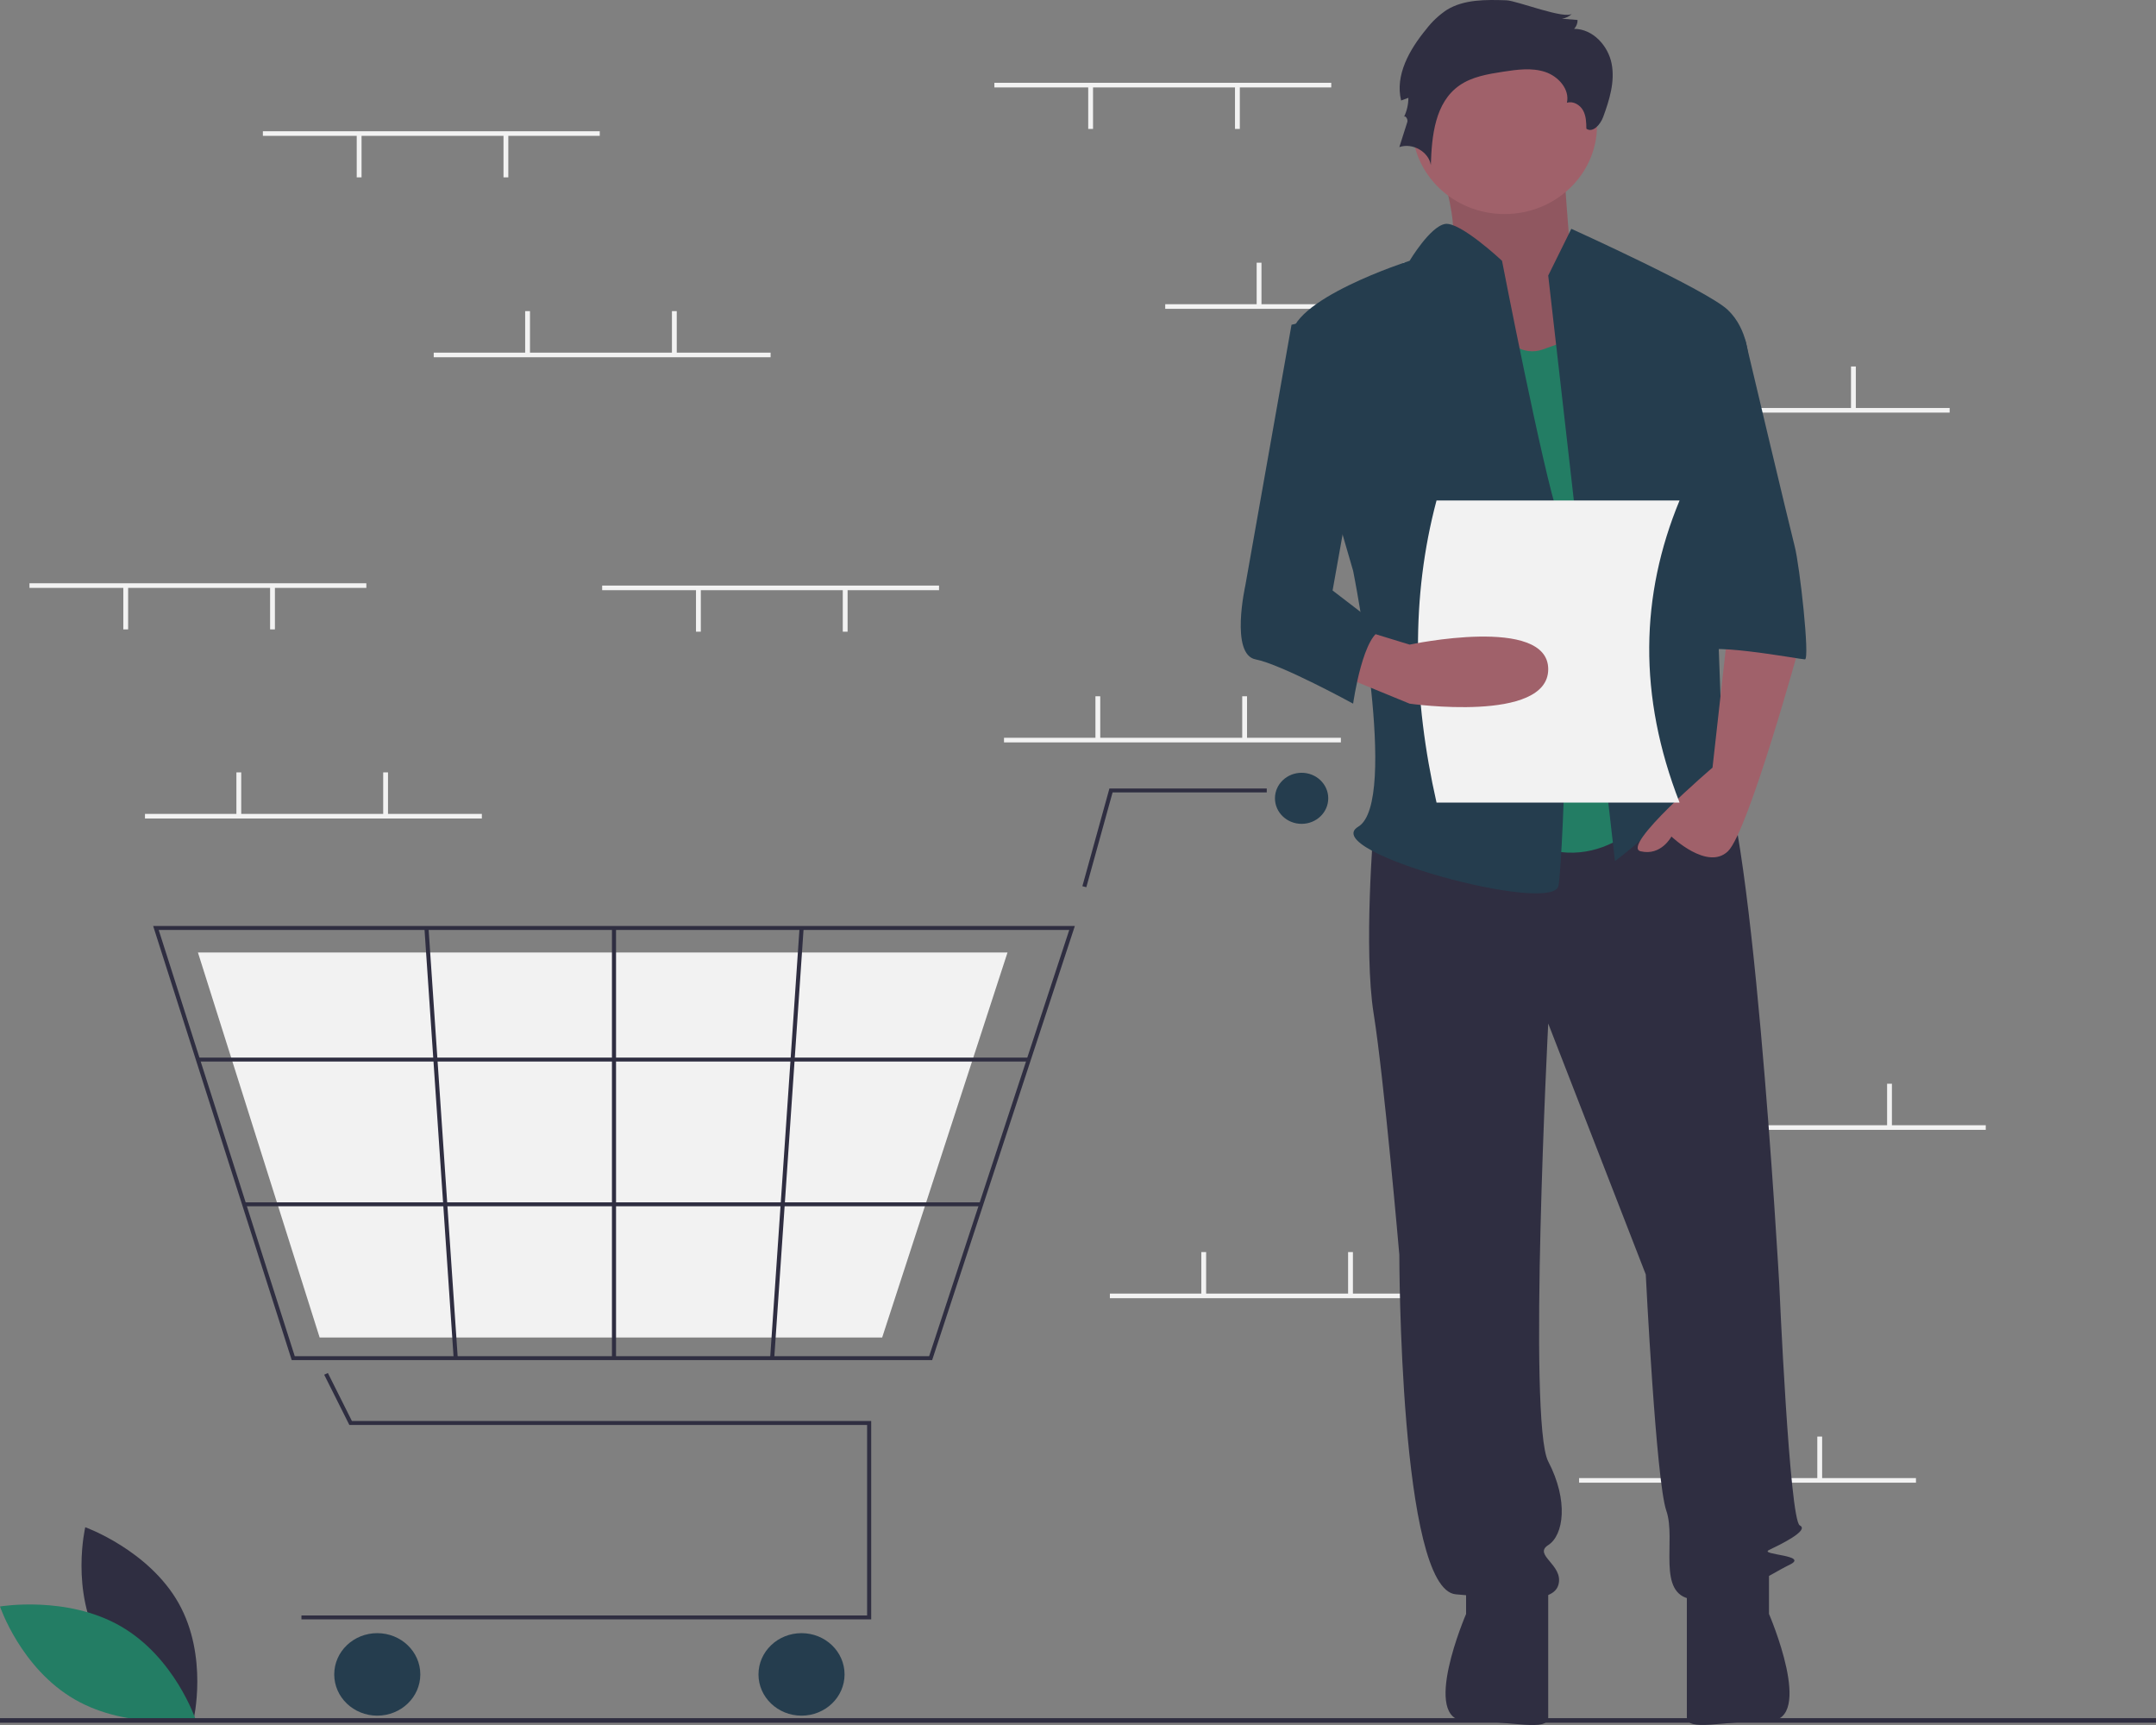 <svg width="200" height="160" viewBox="0 0 200 160" fill="none" xmlns="http://www.w3.org/2000/svg">
<rect x="0" y="0" width="200" height="160" fill="#808080" stroke="none"/>
<g clip-path="url(#clip0_546_7508)">
<path d="M9.293 152.463C12.068 157.394 17.955 159.51 17.955 159.51C17.955 159.51 19.345 153.633 16.571 148.702C13.797 143.772 7.909 141.655 7.909 141.655C7.909 141.655 6.519 147.533 9.293 152.463Z" fill="#2F2E41"/>
<path d="M11.2 150.841C16.209 153.729 18.138 159.465 18.138 159.465C18.138 159.465 11.946 160.519 6.938 157.631C1.929 154.743 0 149.007 0 149.007C0 149.007 6.192 147.953 11.2 150.841Z" fill="#237D64"/>
<path d="M123.493 7.681H92.243V8.109H123.493V7.681Z" fill="#F2F2F2"/>
<path d="M115.011 8.002H114.564V11.959H115.011V8.002Z" fill="#F2F2F2"/>
<path d="M101.395 8.002H100.948V11.959H101.395V8.002Z" fill="#F2F2F2"/>
<path d="M139.341 28.217H108.091V28.645H139.341V28.217Z" fill="#F2F2F2"/>
<path d="M117.02 24.366H116.573V28.324H117.02V24.366Z" fill="#F2F2F2"/>
<path d="M130.636 24.366H130.189V28.324H130.636V24.366Z" fill="#F2F2F2"/>
<path d="M180.859 37.843H149.609V38.27H180.859V37.843Z" fill="#F2F2F2"/>
<path d="M158.538 33.992H158.091V37.95H158.538V33.992Z" fill="#F2F2F2"/>
<path d="M172.154 33.992H171.707V37.95H172.154V33.992Z" fill="#F2F2F2"/>
<path d="M177.734 137.098H146.484V137.526H177.734V137.098Z" fill="#F2F2F2"/>
<path d="M155.413 133.247H154.966V137.205H155.413V133.247Z" fill="#F2F2F2"/>
<path d="M169.029 133.247H168.582V137.205H169.029V133.247Z" fill="#F2F2F2"/>
<path d="M124.386 68.432H93.136V68.86H124.386V68.432Z" fill="#F2F2F2"/>
<path d="M102.064 64.582H101.618V68.539H102.064V64.582Z" fill="#F2F2F2"/>
<path d="M115.68 64.582H115.234V68.539H115.68V64.582Z" fill="#F2F2F2"/>
<path d="M134.207 119.985H102.957V120.413H134.207V119.985Z" fill="#F2F2F2"/>
<path d="M111.886 116.134H111.439V120.092H111.886V116.134Z" fill="#F2F2F2"/>
<path d="M125.502 116.134H125.056V120.092H125.502V116.134Z" fill="#F2F2F2"/>
<path d="M184.207 104.369H152.957V104.797H184.207V104.369Z" fill="#F2F2F2"/>
<path d="M161.886 100.519H161.439V104.476H161.886V100.519Z" fill="#F2F2F2"/>
<path d="M175.502 100.519H175.056V104.476H175.502V100.519Z" fill="#F2F2F2"/>
<path d="M80.817 150.205H27.963V149.841H80.437V132.168H32.406L30.073 127.509L30.416 127.352L32.645 131.803H80.817V150.205Z" fill="#2F2E41"/>
<path d="M34.997 159.133C37.203 159.133 38.99 157.42 38.99 155.307C38.99 153.194 37.203 151.481 34.997 151.481C32.792 151.481 31.005 153.194 31.005 155.307C31.005 157.42 32.792 159.133 34.997 159.133Z" fill="#253D4E"/>
<path d="M74.353 159.133C76.558 159.133 78.345 157.42 78.345 155.307C78.345 153.194 76.558 151.481 74.353 151.481C72.148 151.481 70.36 153.194 70.36 155.307C70.36 157.42 72.148 159.133 74.353 159.133Z" fill="#253D4E"/>
<path d="M120.743 76.415C122.108 76.415 123.214 75.354 123.214 74.046C123.214 72.738 122.108 71.678 120.743 71.678C119.378 71.678 118.271 72.738 118.271 74.046C118.271 75.354 119.378 76.415 120.743 76.415Z" fill="#253D4E"/>
<path d="M86.47 126.155H27.062L14.207 85.889H99.708L99.63 86.126L86.47 126.155ZM27.343 125.791H86.191L99.19 86.254H14.721L27.343 125.791Z" fill="#2F2E41"/>
<path d="M81.833 124.06H29.652L18.362 88.349H93.46L93.392 88.559L81.833 124.06Z" fill="#F2F2F2"/>
<path d="M100.773 82.292L100.406 82.198L102.915 73.135H117.511V73.5H103.208L100.773 82.292Z" fill="#2F2E41"/>
<path d="M95.436 98.097H18.361V98.461H95.436V98.097Z" fill="#2F2E41"/>
<path d="M91.022 111.522H22.647V111.886H91.022V111.522Z" fill="#2F2E41"/>
<path d="M57.147 86.071H56.767V125.973H57.147V86.071Z" fill="#2F2E41"/>
<path d="M74.171 86.06L71.441 125.961L71.821 125.984L74.55 86.084L74.171 86.06Z" fill="#2F2E41"/>
<path d="M39.75 86.059L39.371 86.083L42.084 125.985L42.464 125.961L39.75 86.059Z" fill="#2F2E41"/>
<path d="M200 159.364H0V159.792H200V159.364Z" fill="#2F2E41"/>
<path d="M132.904 13.236C132.904 13.236 136.167 22.136 134.159 23.505C132.151 24.875 140.936 36.057 140.936 36.057L151.478 33.318L145.705 23.962C145.705 23.962 144.952 14.605 144.952 13.236C144.952 11.867 132.904 13.236 132.904 13.236Z" fill="#A0616A"/>
<path opacity="0.1" d="M132.904 13.236C132.904 13.236 136.167 22.136 134.159 23.505C132.151 24.875 140.936 36.057 140.936 36.057L151.478 33.318L145.705 23.962C145.705 23.962 144.952 14.605 144.952 13.236C144.952 11.867 132.904 13.236 132.904 13.236Z" fill="black"/>
<path d="M127.427 76.678C127.427 76.678 126.475 88.088 127.427 94.021C128.38 99.955 129.808 116.386 129.808 116.386C129.808 116.386 129.808 147.422 135.047 147.878C140.286 148.335 144.096 148.791 144.573 146.965C145.049 145.14 142.191 144.227 143.62 143.314C145.049 142.401 145.525 139.206 143.62 135.555C141.715 131.904 143.62 94.934 143.62 94.934L152.669 118.211C152.669 118.211 153.621 137.381 154.574 140.119C155.527 142.858 153.621 147.878 156.955 148.335C160.289 148.791 164.099 146.053 166.004 145.14C167.909 144.227 163.147 144.227 164.099 143.77C165.052 143.314 167.909 141.945 166.957 141.488C166.004 141.032 165.052 119.124 165.052 119.124C165.052 119.124 162.432 72.342 159.098 70.516C155.765 68.69 153.621 71.835 153.621 71.835L127.427 76.678Z" fill="#2F2E41"/>
<path d="M136 146.052V149.704C136 149.704 131.714 159.629 136 159.629C140.286 159.629 143.62 160.658 143.62 159.288V146.965L136 146.052Z" fill="#2F2E41"/>
<path d="M164.099 146.046V149.697C164.099 149.697 168.386 159.623 164.099 159.623C159.813 159.623 156.479 160.651 156.479 159.282V146.959L164.099 146.046Z" fill="#2F2E41"/>
<path d="M139.572 19.854C144.306 19.854 148.145 16.176 148.145 11.639C148.145 7.101 144.306 3.423 139.572 3.423C134.837 3.423 130.999 7.101 130.999 11.639C130.999 16.176 134.837 19.854 139.572 19.854Z" fill="#A0616A"/>
<path d="M136.953 26.928C136.953 26.928 139.334 33.775 143.144 32.405L146.954 31.036L153.622 74.852C153.622 74.852 148.383 82.154 140.763 77.59C133.142 73.026 136.953 26.928 136.953 26.928Z" fill="#237D64"/>
<path d="M143.62 25.559L145.763 21.223C145.763 21.223 158.384 26.928 160.289 28.754C162.194 30.58 162.194 33.318 162.194 33.318L158.861 44.729C158.861 44.729 159.813 69.831 159.813 70.744C159.813 71.657 163.147 76.678 160.766 74.852C158.384 73.026 157.908 71.201 156.003 73.939C154.098 76.678 149.812 79.873 149.812 79.873L143.62 25.559Z" fill="#253D4E"/>
<path d="M160.289 58.421L158.86 71.201C158.86 71.201 150.288 78.503 152.193 78.96C154.098 79.416 155.05 77.59 155.05 77.59C155.05 77.59 158.384 80.785 160.289 78.96C162.194 77.134 166.957 59.79 166.957 59.79L160.289 58.421Z" fill="#A0616A"/>
<path d="M139.754 0.028C137.854 -0.037 135.82 -0.07 134.218 0.912C133.481 1.404 132.834 2.011 132.304 2.707C130.744 4.598 129.395 6.976 129.975 9.322L130.648 9.071C130.648 9.697 130.503 10.315 130.223 10.881C130.318 10.617 130.635 11.044 130.55 11.311L129.809 13.643C131.028 13.214 132.545 14.082 132.73 15.313C132.815 12.605 133.108 9.499 135.401 7.913C136.557 7.114 138.02 6.87 139.428 6.653C140.727 6.453 142.088 6.262 143.332 6.672C144.576 7.082 145.635 8.301 145.353 9.532C145.927 9.343 146.568 9.726 146.852 10.24C147.135 10.754 147.15 11.36 147.159 11.941C147.77 12.355 148.466 11.533 148.715 10.857C149.3 9.268 149.82 7.578 149.505 5.921C149.19 4.264 147.781 2.681 146.023 2.675C146.237 2.451 146.351 2.155 146.341 1.852L144.892 1.735C145.26 1.685 145.598 1.514 145.849 1.251C145.267 1.865 140.695 0.06 139.754 0.028Z" fill="#2F2E41"/>
<path d="M139.334 24.19C139.334 24.19 135.457 20.549 134.061 20.772C132.666 20.995 130.761 24.19 130.761 24.19C130.761 24.19 119.331 27.841 119.807 31.493C120.283 35.144 125.522 52.944 125.522 52.944C125.522 52.944 129.808 74.395 125.998 76.678C122.188 78.96 144.096 84.893 144.573 82.155C145.049 79.416 146.001 52.031 144.573 47.923C143.144 43.816 139.334 24.19 139.334 24.19Z" fill="#253D4E"/>
<path d="M156.003 31.493H161.892C161.892 31.493 166.004 48.836 166.481 50.662C166.957 52.488 167.909 61.16 167.433 61.16C166.957 61.16 157.432 59.334 157.432 60.703L156.003 31.493Z" fill="#253D4E"/>
<path d="M155.804 74.441H133.259C131.059 64.743 130.875 55.372 133.259 46.419H155.804C152.165 55.211 151.938 64.517 155.804 74.441Z" fill="#F2F2F2"/>
<path d="M124.093 62.529L130.761 65.267C130.761 65.267 143.62 67.093 143.62 62.072C143.62 57.052 130.761 59.79 130.761 59.79L126.474 58.477L124.093 62.529Z" fill="#A0616A"/>
<path d="M125.522 28.754L119.807 30.123L115.521 54.313C115.521 54.313 114.092 60.703 116.473 61.16C118.854 61.616 125.522 65.267 125.522 65.267C125.522 65.267 126.475 58.421 128.38 58.421L123.617 54.77L126.475 38.795L125.522 28.754Z" fill="#253D4E"/>
<path d="M44.698 75.491H13.448V75.919H44.698V75.491Z" fill="#F2F2F2"/>
<path d="M22.377 71.641H21.93V75.598H22.377V71.641Z" fill="#F2F2F2"/>
<path d="M35.993 71.641H35.547V75.598H35.993V71.641Z" fill="#F2F2F2"/>
<path d="M55.636 12.173H24.386V12.601H55.636V12.173Z" fill="#F2F2F2"/>
<path d="M47.154 12.494H46.707V16.451H47.154V12.494Z" fill="#F2F2F2"/>
<path d="M33.538 12.494H33.091V16.451H33.538V12.494Z" fill="#F2F2F2"/>
<path d="M87.109 54.314H55.859V54.742H87.109V54.314Z" fill="#F2F2F2"/>
<path d="M78.627 54.635H78.18V58.592H78.627V54.635Z" fill="#F2F2F2"/>
<path d="M65.011 54.635H64.564V58.592H65.011V54.635Z" fill="#F2F2F2"/>
<path d="M33.984 54.1H2.734V54.528H33.984V54.1Z" fill="#F2F2F2"/>
<path d="M25.502 54.421H25.055V58.378H25.502V54.421Z" fill="#F2F2F2"/>
<path d="M11.886 54.421H11.439V58.378H11.886V54.421Z" fill="#F2F2F2"/>
<path d="M71.484 32.709H40.234V33.137H71.484V32.709Z" fill="#F2F2F2"/>
<path d="M49.163 28.858H48.716V32.816H49.163V28.858Z" fill="#F2F2F2"/>
<path d="M62.779 28.858H62.332V32.816H62.779V28.858Z" fill="#F2F2F2"/>
</g>
<defs>
<clipPath id="clip0_546_7508">
<rect width="200" height="160" fill="white"/>
</clipPath>
</defs>
</svg>
